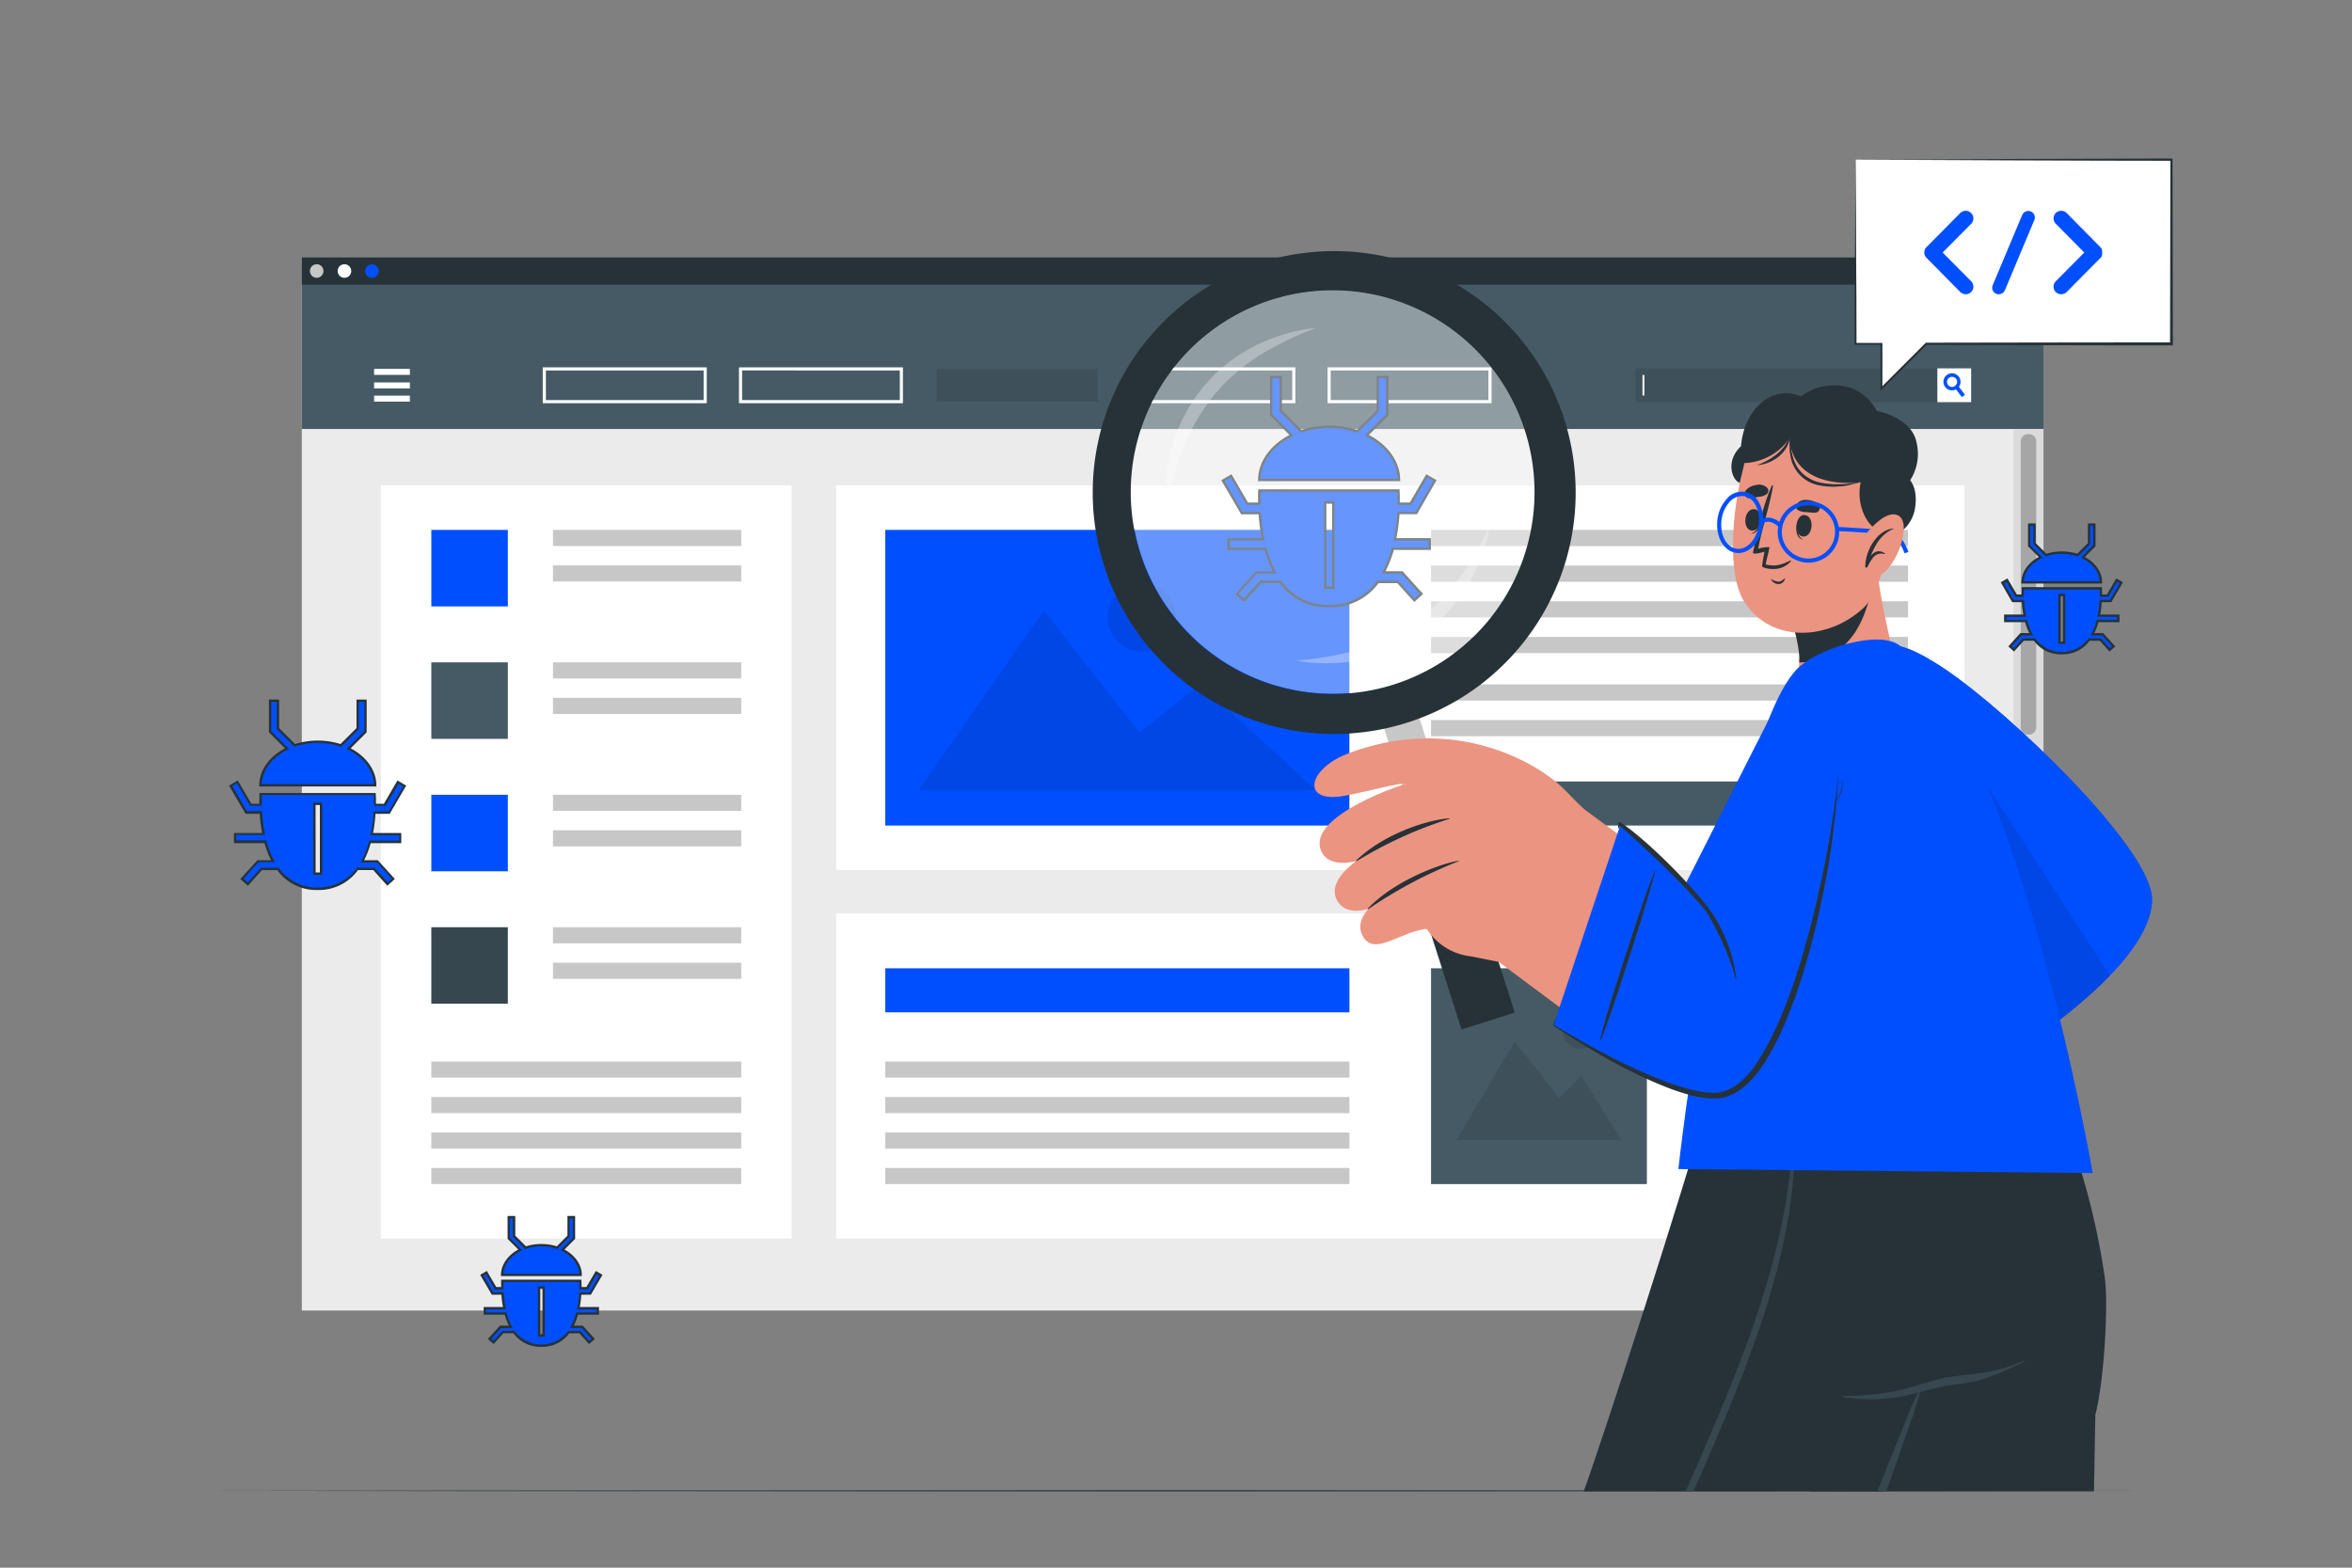 <svg xmlns="http://www.w3.org/2000/svg" viewBox="0 0 750 500"><rect x="0" y="0" width="750" height="500" fill="#808080" stroke="none"/><g id="freepik--Table--inject-90"><polygon points="69.85 475.47 146.13 475.38 222.42 475.34 375 475.28 527.58 475.34 603.87 475.38 680.15 475.47 603.87 475.57 527.58 475.61 375 475.67 222.42 475.61 146.13 475.57 69.85 475.47" style="fill:#263238"></polygon></g><g id="freepik--Screen--inject-90"><rect x="96.24" y="82.09" width="555.37" height="335.89" style="fill:#ebebeb"></rect><rect x="96.24" y="82.09" width="555.37" height="54.73" style="fill:#455a64"></rect><rect x="119.29" y="117.65" width="11.41" height="1.91" style="fill:#fff"></rect><rect x="119.29" y="126.19" width="11.41" height="1.91" style="fill:#fff"></rect><rect x="119.29" y="121.97" width="11.41" height="1.91" style="fill:#fff"></rect><rect x="521.5" y="117.48" width="107.06" height="10.78" style="opacity:0.1"></rect><rect x="617.78" y="117.48" width="10.78" height="10.78" style="fill:#fff"></rect><path d="M626.59,125.9l-1,.75-1.84-2.44-.68-.89a1.26,1.26,0,0,0,.39-.22,1.71,1.71,0,0,0,.51-.66l.72,1Z" style="fill:#004FFE"></path><path d="M624.63,120.16a2.72,2.72,0,1,0-.88,4,2.92,2.92,0,0,0,.37-.24,2.84,2.84,0,0,0,.57-.58A2.73,2.73,0,0,0,624.63,120.16Zm-1.17,2.94a1.26,1.26,0,0,1-.39.22,1.63,1.63,0,0,1-1.59-2.8,1.64,1.64,0,0,1,2.28.3,1.62,1.62,0,0,1,.21,1.62A1.71,1.71,0,0,1,623.46,123.1Z" style="fill:#004FFE"></path><rect x="523.76" y="119.6" width="0.58" height="6.54" style="fill:#fff"></rect><path d="M225.37,128.6h-52.3V117.15h52.3Zm-51.3-1h50.3v-9.45h-50.3Z" style="fill:#fff"></path><path d="M287.93,128.6H235.64V117.15h52.29Zm-51.29-1h50.29v-9.45H236.64Z" style="fill:#fff"></path><rect x="298.7" y="117.65" width="51.3" height="10.45" style="opacity:0.1"></rect><path d="M413.06,128.6H360.77V117.15h52.29Zm-51.29-1h50.29v-9.45H361.77Z" style="fill:#fff"></path><path d="M475.63,128.6h-52.3V117.15h52.3Zm-51.3-1h50.3v-9.45h-50.3Z" style="fill:#fff"></path><rect x="96.24" y="82.09" width="555.37" height="8.69" style="fill:#263238"></rect><path d="M103.15,86.44A2.16,2.16,0,1,1,101,84.28,2.15,2.15,0,0,1,103.15,86.44Z" style="fill:#c7c7c7"></path><path d="M112,86.44a2.16,2.16,0,1,1-2.16-2.16A2.16,2.16,0,0,1,112,86.44Z" style="fill:#fff"></path><path d="M120.76,86.44a2.16,2.16,0,1,1-2.16-2.16A2.16,2.16,0,0,1,120.76,86.44Z" style="fill:#004FFE"></path><rect x="642.07" y="136.82" width="9.54" height="281.17" style="fill:#dbdbdb"></rect><path d="M646.83,234.29h0a2.31,2.31,0,0,1-2.46-2.11v-91.6a2.31,2.31,0,0,1,2.46-2.12h0a2.31,2.31,0,0,1,2.47,2.12v91.6A2.31,2.31,0,0,1,646.83,234.29Z" style="fill:#a6a6a6"></path><rect x="266.64" y="291.34" width="359.8" height="103.67" style="fill:#fff"></rect><rect x="456.33" y="308.83" width="68.82" height="68.82" transform="translate(981.48 686.48) rotate(180)" style="fill:#455a64"></rect><path d="M509.91,328.66a5.78,5.78,0,1,1-5.77-5.77A5.77,5.77,0,0,1,509.91,328.66Z" style="opacity:0.1"></path><polygon points="464.41 363.6 517.07 363.6 504.19 343.04 497.24 350.25 483.02 332.13 464.41 363.6" style="opacity:0.1"></polygon><rect x="539.59" y="308.83" width="68.82" height="68.82" transform="translate(1147.99 686.48) rotate(180)" style="fill:#004FFE"></rect><path d="M593.17,328.66a5.78,5.78,0,1,1-5.77-5.77A5.77,5.77,0,0,1,593.17,328.66Z" style="opacity:0.1"></path><polygon points="547.67 363.6 600.33 363.6 587.44 343.04 580.5 350.25 566.28 332.13 547.67 363.6" style="opacity:0.1"></polygon><rect x="282.29" y="338.56" width="148.01" height="5.14" style="fill:#c7c7c7"></rect><rect x="282.29" y="349.88" width="148.01" height="5.14" style="fill:#c7c7c7"></rect><rect x="282.29" y="361.19" width="148.01" height="5.14" style="fill:#c7c7c7"></rect><rect x="282.29" y="372.51" width="148.01" height="5.14" style="fill:#c7c7c7"></rect><rect x="282.29" y="308.83" width="148.01" height="14.05" style="fill:#004FFE"></rect><rect x="266.64" y="154.83" width="359.8" height="122.66" style="fill:#fff"></rect><rect x="456.33" y="169.01" width="152.08" height="5.17" style="fill:#c7c7c7"></rect><rect x="456.33" y="180.38" width="152.08" height="5.17" style="fill:#c7c7c7"></rect><rect x="456.33" y="191.76" width="152.08" height="5.17" style="fill:#c7c7c7"></rect><rect x="456.33" y="203.14" width="152.08" height="5.17" style="fill:#c7c7c7"></rect><rect x="456.33" y="218.27" width="152.08" height="5.17" style="fill:#c7c7c7"></rect><rect x="456.33" y="229.65" width="152.08" height="5.17" style="fill:#c7c7c7"></rect><rect x="282.29" y="169.01" width="148.01" height="94.3" transform="translate(712.58 432.31) rotate(180)" style="fill:#004FFE"></rect><path d="M375,196.88A10.91,10.91,0,1,1,364.05,186,10.92,10.92,0,0,1,375,196.88Z" style="opacity:0.1"></path><polygon points="292.89 252.05 419.7 252.05 382.68 218.14 363.38 233.62 332.86 194.71 292.89 252.05" style="opacity:0.1"></polygon><rect x="456.33" y="249.25" width="152.08" height="14.05" style="fill:#455a64"></rect><rect x="121.46" y="154.83" width="130.98" height="240.19" style="fill:#fff"></rect><rect x="137.54" y="169.01" width="24.4" height="24.4" style="fill:#004FFE"></rect><rect x="176.33" y="169.01" width="60.02" height="5.14" style="fill:#c7c7c7"></rect><rect x="176.33" y="180.32" width="60.02" height="5.14" style="fill:#c7c7c7"></rect><rect x="137.54" y="211.25" width="24.4" height="24.4" style="fill:#455a64"></rect><rect x="176.33" y="211.25" width="60.02" height="5.14" style="fill:#c7c7c7"></rect><rect x="176.33" y="222.56" width="60.02" height="5.14" style="fill:#c7c7c7"></rect><rect x="137.54" y="253.49" width="24.4" height="24.4" style="fill:#004FFE"></rect><rect x="176.33" y="253.49" width="60.02" height="5.14" style="fill:#c7c7c7"></rect><rect x="176.33" y="264.81" width="60.02" height="5.14" style="fill:#c7c7c7"></rect><rect x="137.54" y="295.73" width="24.4" height="24.4" style="fill:#37474f"></rect><rect x="176.33" y="295.73" width="60.02" height="5.14" style="fill:#c7c7c7"></rect><rect x="176.33" y="307.05" width="60.02" height="5.14" style="fill:#c7c7c7"></rect><rect x="137.54" y="338.56" width="98.81" height="5.14" style="fill:#c7c7c7"></rect><rect x="137.54" y="349.88" width="98.81" height="5.14" style="fill:#c7c7c7"></rect><rect x="137.54" y="361.19" width="98.81" height="5.14" style="fill:#c7c7c7"></rect><rect x="137.54" y="372.51" width="98.81" height="5.14" style="fill:#c7c7c7"></rect></g><g id="freepik--Bugs--inject-90"><path d="M435.81,138.83l6.53-6.54V120.23h-3V131l-6.54,6.54a28.92,28.92,0,0,0-17.9,0L408.34,131V120.23h-3v12.06l6.53,6.54c-6.34,3.12-10.29,8.59-10.29,14.25h44.55C446.11,147.42,442.16,142,435.81,138.83Z" style="fill:#004FFE"></path><path d="M446.48,153.46h-45.3v-.38c0-5.67,3.84-11.13,10-14.35L405,132.45V119.86h3.77v11l6.26,6.26a29.27,29.27,0,0,1,17.7,0l6.26-6.26v-11h3.78v12.59l-6.28,6.28c6.21,3.22,10,8.68,10,14.35Zm-44.54-.75h43.78c-.17-5.4-4-10.56-10.08-13.55l-.47-.23,6.8-6.79V120.61h-2.28V131.2L432.88,138l-.21-.08a28.58,28.58,0,0,0-17.67,0l-.22.08L408,131.2V120.61H405.7v11.53l6.79,6.79-.47.23C405.94,142.15,402.11,147.31,401.94,152.71Z" style="fill:#263238"></path><path d="M402.82,172h-11.1v3h11.8v0a35.38,35.38,0,0,0,2.91,7.51H400.6l-6.19,6.86,2.24,2,5.29-5.87h6.4a18.16,18.16,0,0,0,15.47,7.71,18.35,18.35,0,0,0,15.54-7.71h6.37l5.29,5.86,2.25-2-6.19-6.86H441.2a35.25,35.25,0,0,0,3-7.51v0h11.78v-3H444.86a55.36,55.36,0,0,0,1.07-8.35v0h5.69l6.05-10.38-2.61-1.52-5.17,8.88H446.1c0-2.59-.09-4.19-.09-4.19H401.66s-.12,1.6,0,4.19h-3.84l-5.17-8.88L390,153.26,396,163.64h5.7v0A56.8,56.8,0,0,0,402.82,172Zm19.72-11.72h2.59v27.13h-2.59Z" style="fill:#004FFE"></path><path d="M423.81,193.66A18.5,18.5,0,0,1,408.15,186h-6l-5.44,6-2.79-2.53,6.55-7.26h5.38a35.69,35.69,0,0,1-2.58-6.78H391.34v-3.78h11a56.8,56.8,0,0,1-1-7.61h-5.56l-6.35-10.89,3.26-1.9,5.25,9h3.25c-.06-2.35,0-3.78.05-3.84l0-.35h45.05l0,.35s.11,1.49.08,3.84h3.2l5.25-9,3.26,1.9L451.84,164h-5.56a56.74,56.74,0,0,1-1,7.61h11v3.78H444.46a37,37,0,0,1-2.63,6.78h5.4l6.56,7.26L451,192l-5.42-6h-6A18.71,18.71,0,0,1,423.81,193.66Zm-22-8.46h6.76l.11.16a17.82,17.82,0,0,0,15.17,7.55A18,18,0,0,0,439,185.36l.12-.16h6.73l5.14,5.71,1.7-1.51-5.83-6.46h-6.33l.3-.56a34.94,34.94,0,0,0,2.92-7.38v-.33h11.78v-2.28H444.4l.1-.45a55.29,55.29,0,0,0,1.05-8.29l0-.36h5.84l5.75-9.87-2-1.15L450.1,161h-4.39v-.38c0-1.85,0-3.21-.06-3.81H402c0,.6-.07,2,0,3.8V161h-4.45l-5.09-8.74-2,1.15,5.76,9.87h5.86v.37a55.05,55.05,0,0,0,1.07,8.29l.09.45H392.09v2.28h11.8V175a35.42,35.42,0,0,0,2.87,7.36l.3.55h-6.3l-5.82,6.46,1.68,1.52Zm23.73,2.59h-3.33V159.92h3.33Zm-2.58-.75h1.83V160.67h-1.83Z" style="fill:#263238"></path><path d="M111.17,238.77l5.36-5.37v-9.9h-2.48v8.87l-5.37,5.37a23.67,23.67,0,0,0-14.7,0l-5.36-5.37V223.5H86.13v9.9l5.37,5.37c-5.21,2.56-8.46,7-8.46,11.7h36.58C119.62,245.82,116.38,241.33,111.17,238.77Z" style="fill:#004FFE"></path><path d="M120,250.84H82.67v-.37c0-4.66,3.13-9.15,8.2-11.8l-5.11-5.11V223.12H89v9.1l5.09,5.09a24.23,24.23,0,0,1,14.5,0l5.09-5.09v-9.1h3.24v10.44l-5.11,5.11c5.07,2.65,8.2,7.14,8.2,11.8Zm-36.57-.75h35.81c-.17-4.37-3.29-8.56-8.24-11l-.47-.23,5.63-5.63v-9.37h-1.74v8.66l-5.64,5.64-.22-.08a23.5,23.5,0,0,0-14.46,0l-.22.08-5.64-5.64v-8.66H86.51v9.37l5.62,5.63-.47.23C86.72,241.53,83.6,245.72,83.43,250.09Z" style="fill:#263238"></path><path d="M84.08,266H75v2.48h9.68a28.6,28.6,0,0,0,2.4,6.17H82.26l-5.09,5.64L79,282l4.35-4.82h5.25a16,16,0,0,0,25.46,0h5.24l4.33,4.81,1.85-1.65-5.08-5.64H115.6A29.12,29.12,0,0,0,118,268.5h9.67V266h-9.1a44.06,44.06,0,0,0,.87-6.86h4.68l5-8.53L127,249.37l-4.25,7.28h-3.11c0-2.12-.07-3.44-.07-3.44H83.13s-.1,1.32,0,3.44H79.94l-4.25-7.28-2.14,1.24,5,8.53H83.2A45.41,45.41,0,0,0,84.08,266Zm16.19-9.62h2.13v22.27h-2.13Z" style="fill:#004FFE"></path><path d="M101.32,283.86a15.27,15.27,0,0,1-12.9-6.34H83.53l-4.49,5-2.4-2.17,5.45-6h4.34a29.23,29.23,0,0,1-2.07-5.44H74.59v-3.23h9a47.23,47.23,0,0,1-.78-6.12H78.3l-5.26-9,2.79-1.63,4.33,7.43h2.55c0-1.89,0-3,0-3.1l0-.34h37.11l0,.34c0,.06.09,1.21.07,3.1h2.52l4.33-7.43,2.79,1.63-5.26,9h-4.54a47.17,47.17,0,0,1-.77,6.12h9v3.23h-9.75a29.83,29.83,0,0,1-2.1,5.44h4.36l5.44,6-2.4,2.15-4.48-5h-4.88A15.4,15.4,0,0,1,101.32,283.86Zm-18.13-7.09H88.8l.11.16a15.59,15.59,0,0,0,24.86,0l.11-.16h5.59l4.2,4.66,1.29-1.15-4.72-5.23H115l.3-.55a29.1,29.1,0,0,0,2.38-6.05v-.32l.38,0h9.29v-1.73h-9.18l.09-.45a45.35,45.35,0,0,0,.87-6.8l0-.35.35,0h4.47l4.66-8-1.49-.87L122.94,257h-3.71v-.38c0-1.46,0-2.54,0-3.06H83.48c0,.52,0,1.6,0,3l0,.39H79.73l-4.17-7.15-1.5.87,4.67,8h4.84v.38a45.46,45.46,0,0,0,.88,6.79l.09.45h-9.2v1.73H85v.38a28.89,28.89,0,0,0,2.35,6l.29.55H82.42l-4.72,5.23L79,281.44ZM102.77,279H99.9V256h2.87Zm-2.12-.75H102V256.76h-1.37Z" style="fill:#263238"></path><path d="M664.18,177.74l3.67-3.66v-6.77h-1.7v6.06L662.48,177a16.38,16.38,0,0,0-10.05,0l-3.67-3.67v-6.06h-1.69v6.77l3.67,3.66c-3.57,1.75-5.78,4.82-5.78,8h25C670,182.56,667.74,179.49,664.18,177.74Z" style="fill:#004FFE"></path><path d="M670.33,186.12H644.58v-.37c0-3.19,2.1-6.26,5.53-8.1l-3.42-3.42v-7.3h2.45v6.29l3.4,3.39a16.83,16.83,0,0,1,9.84,0l3.4-3.39v-6.29h2.44v7.3l-3.41,3.42c3.42,1.84,5.52,4.91,5.52,8.1Zm-25-.75h24.23c-.16-2.9-2.26-5.67-5.55-7.29l-.48-.23,3.93-3.93v-6.24h-.94v5.85l-3.95,3.94-.22-.07a16,16,0,0,0-9.81,0l-.22.07-3.94-3.94v-5.85h-.95v6.24l3.93,3.93-.47.23C647.61,179.7,645.51,182.46,645.34,185.37Z" style="fill:#263238"></path><path d="M645.66,196.37h-6.23v1.69h6.63a19.3,19.3,0,0,0,1.63,4.22h-3.27l-3.48,3.85,1.26,1.14,3-3.3h3.59a10.92,10.92,0,0,0,17.41,0h3.58l3,3.3,1.26-1.14-3.47-3.85h-3.29a19.5,19.5,0,0,0,1.66-4.22h6.61v-1.69h-6.22a31.21,31.21,0,0,0,.6-4.69h3.2l3.39-5.83L675,185l-2.9,5H670c0-1.45,0-2.35,0-2.35H645a23.23,23.23,0,0,0,0,2.35h-2.16l-2.9-5-1.47.85,3.4,5.83h3.2A32.56,32.56,0,0,0,645.66,196.37Zm11.07-6.58h1.46V205h-1.46Z" style="fill:#004FFE"></path><path d="M657.45,208.69a10.56,10.56,0,0,1-8.88-4.33h-3.23l-3.11,3.45-1.82-1.64,3.84-4.25h2.83a19.43,19.43,0,0,1-1.31-3.48h-6.71V196h6.15a30.55,30.55,0,0,1-.5-3.94h-3.07L638,185.71l2.12-1.23,3,5.12h1.56c0-1.23,0-2,0-2l0-.34h25.58l0,.34s.06.78.05,2h1.54l3-5.12,2.11,1.23-3.69,6.34h-3.06a33.12,33.12,0,0,1-.49,3.94h6.14v2.45h-6.7a20.25,20.25,0,0,1-1.33,3.48h2.84l3.83,4.25-1.82,1.63-3.1-3.44h-3.23A10.64,10.64,0,0,1,657.45,208.69ZM645,203.61h4l.11.15a10.53,10.53,0,0,0,16.8,0l.12-.15h3.93l2.83,3.14.7-.63-3.11-3.45h-3.75l.3-.56A19.71,19.71,0,0,0,668.5,198v-.32h6.61v-.95H668.8l.1-.45a32,32,0,0,0,.59-4.63v-.35h3.34l3.1-5.32-.82-.48-2.82,4.85h-2.73V190c0-.9,0-1.59,0-2H645.37c0,.38,0,1.07,0,2v.39h-2.76l-2.83-4.85L639,186l3.09,5.32h3.37v.37a30.44,30.44,0,0,0,.59,4.62l.09.45h-6.31v.95h6.62v.37a20.28,20.28,0,0,0,1.59,4.06l.3.55h-3.74l-3.11,3.45.7.63Zm13.56,1.78h-2.2v-16h2.2Zm-1.45-.75h.7V190.17h-.7Z" style="fill:#263238"></path><path d="M179.35,398.63,183,395v-6.77h-1.7v6.07l-3.67,3.66a16.38,16.38,0,0,0-10.05,0l-3.66-3.66v-6.07h-1.7V395l3.67,3.67c-3.57,1.75-5.78,4.82-5.78,8h25C185.13,403.45,182.92,400.38,179.35,398.63Z" style="fill:#004FFE"></path><path d="M185.51,407H159.75v-.37c0-3.19,2.11-6.25,5.53-8.1l-3.42-3.42v-7.3h2.45v6.29l3.4,3.4a16.67,16.67,0,0,1,9.84,0l3.4-3.4v-6.29h2.45v7.3L180,398.53c3.42,1.85,5.53,4.91,5.53,8.1Zm-25-.75h24.24c-.17-2.9-2.27-5.67-5.56-7.29l-.47-.23,3.93-3.93v-6.24h-1v5.85l-3.94,3.94-.22-.07a16,16,0,0,0-9.82,0l-.22.07-3.94-3.94v-5.85h-.95v6.24l3.93,3.93-.47.23C162.78,400.58,160.68,403.35,160.51,406.25Z" style="fill:#263238"></path><path d="M160.84,417.25H154.6V419h6.63a19.94,19.94,0,0,0,1.63,4.21h-3.27L156.11,427l1.26,1.13,3-3.29h3.59a10.93,10.93,0,0,0,17.41,0h3.58l3,3.29,1.27-1.13-3.48-3.86h-3.29A19.62,19.62,0,0,0,184,419h6.61v-1.7h-6.21a32.27,32.27,0,0,0,.59-4.69h3.2l3.39-5.82-1.46-.86-2.91,5h-2.12c0-1.46,0-2.36,0-2.36H160.19s-.07.9,0,2.36H158l-2.91-5-1.46.86,3.39,5.82h3.2A31.16,31.16,0,0,0,160.84,417.25Zm11.07-6.58h1.45V425.9h-1.45Z" style="fill:#004FFE"></path><path d="M172.62,429.57a10.57,10.57,0,0,1-8.88-4.33h-3.23l-3.11,3.45-1.82-1.64,3.84-4.25h2.83a21.08,21.08,0,0,1-1.31-3.48h-6.71v-2.45h6.15a32.16,32.16,0,0,1-.5-3.94h-3.06l-3.7-6.34,2.12-1.23,3,5.12h1.56c0-1.23,0-2,0-2l0-.34h25.59l0,.34s.06.78.06,2H187l3-5.12,2.12,1.23-3.7,6.34h-3.05a31,31,0,0,1-.5,3.94H191v2.45h-6.7A20.91,20.91,0,0,1,183,422.8h2.84l3.84,4.25-1.83,1.64-3.1-3.45h-3.22A10.67,10.67,0,0,1,172.62,429.57Zm-12.44-5.08h3.94l.11.16a10.55,10.55,0,0,0,16.81,0l.11-.15h3.93l2.83,3.14.71-.63-3.12-3.45h-3.75l.3-.55a19.59,19.59,0,0,0,1.62-4.09v-.33h6.61v-.95H184l.09-.45a32,32,0,0,0,.59-4.63l0-.35H188l3.1-5.32-.82-.48-2.82,4.85h-2.72v-.38c0-.9,0-1.59,0-2H160.54c0,.38,0,1.07,0,2v.39h-2.76L155,406.38l-.82.48,3.1,5.32h3.36v.37a31.41,31.41,0,0,0,.59,4.62l.09.45H155v.95h6.62V419a20.19,20.19,0,0,0,1.59,4.05l.3.55h-3.74L156.64,427l.7.63Zm13.55,1.78h-2.2v-16h2.2Zm-1.45-.75h.7V411.05h-.7Z" style="fill:#263238"></path></g><g id="freepik--Character--inject-90"><path d="M577.47,475.67h90.25l.44-24.43c2.88-11.13,4.19-35.48,3-43.84a229.39,229.39,0,0,0-15.73-56.48l-2.25,0-70-.69S580.06,412.36,577.47,475.67Z" style="fill:#263238"></path><path d="M586.17,475.67h1.76q.15-7.41.31-14.82.16-7.59.38-15.16c0-.16,0-.33,0-.49.65-24,1.53-48,2.49-72,0-.33-.5-.32-.52,0C588.46,407.31,587.05,441.49,586.17,475.67Z" style="fill:#37474f"></path><path d="M505,475.67h95.14c6.13-16.08,10.86-28.3,12.17-31.68.07-.18.13-.34.17-.46.13-.32.19-.49.19-.49,2-1.1,4.33-2.28,6.61-3.4,5.14-2.53,10-4.72,10-4.72,22.59-35.14,24-84,24-84l-70-.69L545,349.83C537.58,377.55,510.17,461.69,505,475.67Z" style="fill:#263238"></path><path d="M537.51,475.67H540c5.51-12.46,10.91-24.95,15.8-37.66,9.55-24.77,17.27-51.15,16.57-77.94a.2.2,0,1,0-.4,0c-.2,3.29-.48,6.59-.78,9.89-2.39,27-11.51,53.25-21.83,78.15C545.53,457.34,541.54,466.51,537.51,475.67Z" style="fill:#37474f"></path><path d="M587.76,445.21a89.85,89.85,0,0,0,14.93-1.2c5-.88,9.64-2.49,14.49-3.87,4.59-1.3,9.47-1.46,14.18-2.17a49.66,49.66,0,0,0,13.93-4c.21-.1.38.21.17.31a86.53,86.53,0,0,1-13.36,5.64c-4.78,1.46-9.76,1.61-14.6,2.75s-9.79,2.73-14.9,3.27a53.45,53.45,0,0,1-14.89-.4C587.51,445.51,587.58,445.22,587.76,445.21Z" style="fill:#37474f"></path><path d="M598.71,475.67h2.78c1.6-4.41,3.17-8.82,4.67-13.24,2.1-6.15,4.4-12.23,6.15-18.45a3.31,3.31,0,0,0,.12-.45l.27-.94c0-.18-.27-.26-.35-.09-.26.55-.53,1.1-.78,1.66-3.13,6.65-5.63,13.48-8.39,20.22C601.65,468.14,600.17,471.9,598.71,475.67Z" style="fill:#37474f"></path><path d="M614.53,211c27,16.59,73.17,64.2,70.7,77.78-4.55,25.06-66.1,49-78.31,54.65-5.21,2.41-18.85-44-13.34-46.66,4.8-2.35,39.07-11.81,39.42-16.38.14-1.89-15.83-25.51-28.74-53.45C594.37,205.52,606.55,206.05,614.53,211Z" style="fill: rgb(235, 148, 129);"></path><path d="M604,293.08s-5.16,2.31-18.83,4c-10.68,1.34-34.85,11.91-43,41-3.12,11.17,3.34,18.23,8.65,7.22,3.74-7.76,5.66-13.46,7.59-15.65,0,0,2.92,12.86,10,15.79a140.09,140.09,0,0,0,19,6.35,30.43,30.43,0,0,0,1.51-3.44,16.07,16.07,0,0,0,16.56-4.34l10.84-4.61Z" style="fill: rgb(235, 148, 129);"></path><path d="M576.37,301.12c-3.86,4.12-11.89,13-15.94,22.51-4.5,10.59-10.31,32.2-2.46,35.44,5.76,2.38,8.7-5.68,8.7-5.68s-.52,9.44,5.15,10.45c5.17.92,7.07-5.45,7.07-5.45s.67,5.78,5.82,5.71c6.19-.09,3.77-12.19,10-17.69C596.07,345.17,576.37,301.12,576.37,301.12Z" style="fill: rgb(235, 148, 129);"></path><path d="M572.41,326.52c-3,4.47-7.19,16.35-5.89,26.69,0,.23.23.33.24.11a113.06,113.06,0,0,1,5.75-26.76C572.53,326.5,572.45,326.47,572.41,326.52Z" style="fill:#263238"></path><path d="M583,331.37c-2.19,4.12-6,16.57-4.29,27,0,.24.24.33.25.11a121.24,121.24,0,0,1,4.14-27.06C583.09,331.35,583,331.32,583,331.37Z" style="fill:#263238"></path><path d="M604,293.08l14.17,50.41s68.94-32.23,68.05-57c-.59-16.22-45.57-59.39-66.13-73.14s-26-8.34-16.86,14.89,28.3,51.93,28.21,52.5S604,293.08,604,293.08Z" style="fill:#004FFE"></path><path d="M607.63,291.51l19.23,53.95s60.25-34.2,59.36-59c-.59-16.22-45.57-59.39-66.13-73.14s-26-8.34-16.86,14.89,28.3,51.93,28.21,52.5S607.63,291.51,607.63,291.51Z" style="fill:#004FFE"></path><path d="M603.24,228.2c9.15,23.19,28.2,51.81,28.2,52.5s-23.82,10.81-23.82,10.81l19.25,54s28.46-16.16,46-34.3L604.88,206C597.52,204.91,597,212.46,603.24,228.2Z" style="opacity:0.1"></path><path d="M579.93,231c7.26.94,19.78-12.2,23.68-21.48.26-.64-1.32-6.89-2.88-14.57-.92-4.67-1.85-9.88-2.34-14.71L568.9,190.7s4,9.8,4.83,18.21a10.28,10.28,0,0,1,0,2,3.22,3.22,0,0,0,0,.33C573.5,215.06,572.91,230.06,579.93,231Z" style="fill: rgb(235, 148, 129);"></path><path d="M573.73,210.91c0,.08,0,.21,0,.34a19.08,19.08,0,0,0,3.13-.16c17.74-2.55,20.33-23,20.67-30.55L568.89,190.7s4,9.81,4.85,18.21A12.1,12.1,0,0,1,573.73,210.91Z" style="fill:#263238"></path><path d="M603.58,144.91c3.45,10.74-1.8,42-9.37,49-11,10.23-29.15,11.45-37.89-1.79-8.48-12.83-.92-53.4,7.55-59.83C576.35,122.82,598.5,129.06,603.58,144.91Z" style="fill: rgb(235, 148, 129);"></path><path d="M573.18,166.24c0-.08.15.12.14.21C573,168.56,573,171,574.8,172c.06,0,0,.14,0,.12C572.47,171.47,572.53,168.19,573.18,166.24Z" style="fill:#263238"></path><path d="M575.34,164.26c3.43.16,2.87,7-.32,6.87S572.45,164.13,575.34,164.26Z" style="fill:#263238"></path><path d="M561.31,164.79c0-.08-.18.09-.18.17-.11,2.13-.59,4.56-2.57,5.1-.07,0-.07.13,0,.12C560.94,170.05,561.54,166.82,561.31,164.79Z" style="fill:#263238"></path><path d="M559.59,162.41c-3.4-.54-4.23,6.29-1.08,6.8S562.44,162.87,559.59,162.41Z" style="fill:#263238"></path><path d="M578.78,163.53a24.34,24.34,0,0,1-2.82-.22,4.53,4.53,0,0,1-2.83-.77,1.45,1.45,0,0,1-.22-1.76,3.61,3.61,0,0,1,3.42-1.3,5.29,5.29,0,0,1,3.54,1.43A1.55,1.55,0,0,1,578.78,163.53Z" style="fill:#263238"></path><path d="M558,158.93c1-.08,1.84-.31,2.78-.48a4.6,4.6,0,0,0,2.75-1,1.46,1.46,0,0,0,.06-1.77,3.6,3.6,0,0,0-3.52-1,5.35,5.35,0,0,0-3.4,1.76A1.55,1.55,0,0,0,558,158.93Z" style="fill:#263238"></path><path d="M569,184.52c-.56.45-1.14,1.07-1.92,1a5.57,5.57,0,0,1-2.22-.78c-.07,0-.14,0-.1.1a2.88,2.88,0,0,0,2.56,1.45,2.27,2.27,0,0,0,1.87-1.7C569.28,184.52,569.12,184.46,569,184.52Z" style="fill:#263238"></path><path d="M571.07,179a7.2,7.2,0,0,1-5.27,2.48,8.85,8.85,0,0,1-2.6-.26,2.42,2.42,0,0,1-.48-.13,4.59,4.59,0,0,1-.45-.14.54.54,0,0,1-.36-.54h0a.72.72,0,0,1,.05-.21v0l0-.18c.2-1.63.72-4.08.72-4.08-.63.21-3.86,1.12-3.69.28,1.47-7,3.09-14.71,6-21.32a.2.2,0,0,1,.38.11c-1.14,6.74-3.46,13.24-4.72,20a12.59,12.59,0,0,1,3.54-.52c.22.1-1.1,4.71-1.13,5.45a.45.45,0,0,0,0,.08c2.67.75,4.85.23,7.77-1.21C571.08,178.72,571.22,178.88,571.07,179Z" style="fill:#263238"></path><path d="M604,170.43c-8,.69-12.42-8.86-10.65-16.63,0,0-21.4,3.19-22.7-14a18.52,18.52,0,0,1-14.37,7.89L554.77,154c-2.21-.61-4.87-6.73.43-11.72,0,0,.24-8.59,6.48-13.84a11.73,11.73,0,0,1,12.59-2,17.75,17.75,0,0,1,12.88-3.4c7.92.89,11.29,8,11.29,8S609.09,133,611,140.54a15.66,15.66,0,0,1-1.89,12.64s2.71,2.92,1.46,9.38C609.79,166.72,606.44,170.22,604,170.43Z" style="fill:#263238"></path><path d="M571.12,138.25a19.65,19.65,0,0,0,0,4.2,16.85,16.85,0,0,0,.84,4.06,10.83,10.83,0,0,0,5.06,6.1c2.34,1.45,5.2,1.64,7.94,1.86,1.39-.06,2.79,0,4.19-.17s2.79-.36,4.2-.5c-1.37.36-2.75.65-4.14,1s-2.83.3-4.25.45c-2.83-.07-5.83-.26-8.42-1.75a11.38,11.38,0,0,1-5.31-6.74A17.08,17.08,0,0,1,571.12,138.25Z" style="fill:#263238"></path><path d="M560.22,148.37a22.33,22.33,0,0,0,6.45-3.6,13.86,13.86,0,0,0,2.47-2.66,16.9,16.9,0,0,0,1.75-3.29,9.17,9.17,0,0,1-1.1,3.69,10.18,10.18,0,0,1-2.48,3,12.49,12.49,0,0,1-3.35,2A11.57,11.57,0,0,1,560.22,148.37Z" style="fill:#263238"></path><path d="M574.11,179.1a9.81,9.81,0,0,1-6.9-12h0a9.8,9.8,0,1,1,9.32,12.35A9.67,9.67,0,0,1,574.11,179.1Zm-5.63-11.67a8.49,8.49,0,1,0,8.31-6.27A8.5,8.5,0,0,0,568.48,167.43Z" style="fill:#004FFE"></path><path d="M553.61,176.33c-4-.53-6.65-5.31-5.94-10.67a11.7,11.7,0,0,1,2.94-6.52A6.11,6.11,0,0,1,561,160.51a11.64,11.64,0,0,1,1.16,7.06c-.67,5.07-4.13,8.86-7.88,8.81C554,176.37,553.83,176.36,553.61,176.33Zm-2.05-16.28a10.44,10.44,0,0,0-2.6,5.78c-.61,4.64,1.55,8.77,4.82,9.2s6.44-3,7.05-7.63a10.4,10.4,0,0,0-1-6.26A5.23,5.23,0,0,0,556,158.2a4.19,4.19,0,0,0-.5,0A5.39,5.39,0,0,0,551.56,160.05Z" style="fill:#004FFE"></path><path d="M567.39,168.26l1-.89c-1.31-1.43-4.49-3.54-7.2-1.32l.83,1C564.4,165.07,567.27,168.13,567.39,168.26Z" style="fill:#004FFE"></path><path d="M607.33,176.47l1.24-.44c-.21-.57-2.11-5.64-5-6.49-2.65-.79-17.27-1.46-18-1.49l-.05,1.31c5.06.19,15.65.82,17.7,1.43C605.12,171.36,606.83,175.08,607.33,176.47Z" style="fill:#004FFE"></path><path d="M593.71,171.94s7.1-10,11.65-7.49-.82,17.1-6.2,19.07a5.45,5.45,0,0,1-7.29-3Z" style="fill: rgb(235, 148, 129);"></path><path d="M603.72,168.58a.08.08,0,0,1,0,.15c-3.77,1.5-5.77,5-7.18,8.58,1.13-1.38,2.66-2.13,4.52-.79.09.07,0,.22-.11.2a3.35,3.35,0,0,0-3.7,1.15,16,16,0,0,0-1.78,3c-.18.33-.79.15-.66-.24l0-.09C594.8,175.73,598.56,169,603.72,168.58Z" style="fill:#263238"></path><path d="M535.2,372.86l132.13,1.28c-.29-1.72-24.34-139-61.56-168.25-6.58-5.15-26.69,1-33,7.76C552.61,235.37,537.16,354.67,535.2,372.86Z" style="fill:#004FFE"></path><path d="M584.26,231.69c-1.92,48.23-18.68,113-34.81,117.24-18,4.69-15.92-61.19-13.74-63,1.65-1.35,16.34-29.25,31-60.28S584.74,219.76,584.26,231.69Z" style="fill: rgb(235, 148, 129);"></path><path d="M535.45,285.76c2.45-4.26,23.26-46.1,32.22-63.33s17.18-16.73,17.54,8.2-5.5,75.94-20.9,103c-14.83,26.07-26.3,17.87-30-5.36C531.35,309.25,535.45,285.76,535.45,285.76Z" style="fill:#004FFE"></path><rect x="447.99" y="223.98" width="11.78" height="74.05" transform="matrix(-0.95, 0.3, -0.3, -0.95, 965.66, 371.51)" style="fill:#c7c7c7"></rect><polygon points="466.05 328.36 483.02 322.94 483.02 322.94 468.41 277.2 468.41 277.2 451.44 282.62 451.44 282.63 466.05 328.36" style="fill:#263238"></polygon><g style="opacity:0.4"><path d="M387.74,209.35a64.4,64.4,0,1,1,48,11A64.37,64.37,0,0,1,387.74,209.35Z" style="fill:#fff"></path></g><path d="M501.34,144.1a77,77,0,1,0-.17,26.93A76.94,76.94,0,0,0,501.34,144.1Zm-23.91,50.15a64.38,64.38,0,1,1,11-48A64.39,64.39,0,0,1,477.43,194.25Z" style="fill:#263238"></path><path d="M372.21,163a49.15,49.15,0,0,1,1.52-20.38,52.47,52.47,0,0,1,3.79-9.78,56.41,56.41,0,0,1,5.74-8.92,51.63,51.63,0,0,1,16.48-13.37,56.82,56.82,0,0,1,20.06-6,102.21,102.21,0,0,0-18.33,8.88,62.5,62.5,0,0,0-7.93,6,51.85,51.85,0,0,0-6.79,7.11,63.55,63.55,0,0,0-9.73,17A82.92,82.92,0,0,0,372.21,163Z" style="fill:#fff;opacity:0.3"></path><path d="M475,167.52a49.46,49.46,0,0,1-7,19.2,52.45,52.45,0,0,1-6.32,8.36,55.41,55.41,0,0,1-8,7,51.32,51.32,0,0,1-19.51,8.36,56.85,56.85,0,0,1-20.92.25,101.29,101.29,0,0,0,20.06-3.54,62.21,62.21,0,0,0,9.27-3.6,52.4,52.4,0,0,0,8.47-5,63.74,63.74,0,0,0,14-13.72A83,83,0,0,0,475,167.52Z" style="fill:#fff;opacity:0.3"></path><path d="M549.64,349.51c-13.7,1.77-28.6-10.7-72.58-43.36-6.08-4.52,13.79-57.84,20.54-53.35,8.5,5.66,40.25,29.45,42.35,31.49C557.68,301.44,558.93,348.31,549.64,349.51Z" style="fill: rgb(235, 148, 129);"></path><path d="M516.56,267.45s-5.86-3.28-17.18-15.12c-8.85-9.25-36.09-24.81-69.67-11.93-12.87,4.93-15,16.11-.75,13.36,10.06-1.93,16.86-4.14,20.32-3.85,0,0-10.2,11.9-8,20.72a167.84,167.84,0,0,0,7.41,22.61,36,36,0,0,0,4.35-1A19.09,19.09,0,0,0,468.92,305l19.2,3.81Z" style="fill: rgb(235, 148, 129);"></path><path d="M489.29,246.8c-6.66-.77-20.81-2.15-32.78.75-13.3,3.22-38,13-35.56,22.79,1.81,7.18,11.59,4.27,11.59,4.27s-9.38,6.2-6.32,12.33c2.79,5.58,10.22,2.88,10.22,2.88s-5,4.74-1.32,9.6c4.47,5.84,14.3-5.05,23.95-3C461.23,296.83,489.29,246.8,489.29,246.8Z" style="fill: rgb(235, 148, 129);"></path><path d="M462.25,261c-6.39.31-20.71,4.73-29.64,13.31-.2.19-.16.45.06.31a134.15,134.15,0,0,1,29.61-13.49A.07.07,0,0,0,462.25,261Z" style="fill:#263238"></path><path d="M465.11,274.54c-5.48.84-20,6.06-28.79,15.06-.2.2-.14.45.07.31a144.25,144.25,0,0,1,28.76-15.24C465.22,274.64,465.18,274.53,465.11,274.54Z" style="fill:#263238"></path><path d="M516.78,262.85,495.37,327s40.88,26,54.64,23c9-2,9.27-49.89-11.76-67.35Z" style="fill:#004FFE"></path><path d="M553.68,312.26c-.6-5.35-3.42-19.41-15.43-29.67-.1-.09-.27.05-.17.16,8.2,8.51,14.37,24.46,15.39,29.57C553.49,312.45,553.7,312.4,553.68,312.26Z" style="fill:#263238"></path><path d="M510.61,331.4c2.65-6.84,4.93-13.8,7.19-20.76s4.54-13.92,6.62-20.94c1.18-4,2.39-7.92,3.43-11.92,0-.1-.15-.17-.19-.06-2.65,6.82-5,13.78-7.26,20.71s-4.55,13.93-6.72,20.93c-1.22,3.95-2.38,7.92-3.42,11.92C510.21,331.47,510.53,331.6,510.61,331.4Z" style="fill:#263238"></path><path d="M516.65,262.27c2.64,1.48,14.18,10.66,26.3,25,.08.09,1.24,3.54,1.16,3.45-9.71-11.77-25.26-25.22-27.49-27.34a5.84,5.84,0,0,1-.24.66c-.07.15-.32.17-.35,0-.06-.46,0-.88,0-1.34A.44.44,0,0,1,516.65,262.27Z" style="fill:#263238"></path><path d="M496.86,322.5,495.48,327l-.05-.14c12.2,7.27,24.79,14.28,38.19,19,4.93,1.56,10.13,3.25,15.28,2.45,8.21-2,13.05-11.76,16.65-18.8,6.12-12.79,10-26.6,13.37-40.42A323.08,323.08,0,0,0,586.21,247a259.27,259.27,0,0,1-5.82,42.48c-3.06,14-7,27.88-13,40.94-3.8,7.5-9.19,17.68-18.12,19.71-5.53.81-11-.92-16.13-2.7-13.45-5.09-25.86-12.39-37.79-20.31l-.07-.05,0-.09,1.6-4.44Z" style="fill:#263238"></path><path d="M587.59,248.62a10.49,10.49,0,0,1-2.13,7.12,16.29,16.29,0,0,0,2.13-7.12Z" style="fill:#263238"></path></g><g id="freepik--speech-bubble--inject-90"><polygon points="591.72 50.92 591.72 109.67 599.97 109.67 599.97 123.92 614.22 109.67 692.42 109.67 692.42 50.92 591.72 50.92" style="fill:#fff"></polygon><path d="M591.72,50.92l.15,29.44Q592,95,592,109.67l-.28-.28,8.24,0h.3v.3l0,14.25-.55-.23L614,109.41l.1-.11h.16c23,0,55.5-.14,78.2-.11l-.48.48.12-58.75.36.36c-25.1,0-75.6-.23-100.7-.36Zm0,0c25.09-.13,75.61-.35,100.7-.37h.36v.37l.11,58.75v.48h-.48c-22.58.06-55.28-.11-78.2-.12l.25-.11-14.28,14.23-.55.55v-.78l0-14.25.29.29h-8.52c-.06-17.19.25-41.63.28-59Z" style="fill:#263238"></path><path d="M635.44,90.93l9.39-22.35a2.13,2.13,0,0,1,2.8-1.11,2.07,2.07,0,0,1,1.07,2.72l-9.39,22.39a2.14,2.14,0,0,1-2,1.26,1.87,1.87,0,0,1-.76-.15A2.08,2.08,0,0,1,635.44,90.93Z" style="fill:#004FFE"></path><path d="M628.55,89.7a2.42,2.42,0,0,1-1.69,4.14,2.56,2.56,0,0,1-1.76-.69L614.33,82.23a.28.28,0,0,1-.19-.23.58.58,0,0,0-.12-.08.77.77,0,0,1-.11-.31.2.2,0,0,1-.12-.15c0-.08,0-.19-.07-.23s-.09-.15-.09-.19v-.27c0-.08,0-.12,0-.23s0-.16,0-.19v-.27c0-.08.09-.12.09-.16s0-.19.07-.3,0,0,0-.08.11-.27.19-.34a.08.08,0,0,1,.08-.08.69.69,0,0,1,.23-.27L625.1,67.93a2.5,2.5,0,0,1,3.45,0,2.43,2.43,0,0,1,0,3.45l-9.08,9.16Z" style="fill:#004FFE"></path><path d="M670.12,81.92a0,0,0,0,1,0,0,2.28,2.28,0,0,1-.27.27L659,93.15a2.5,2.5,0,0,1-3.45,0,2.43,2.43,0,0,1,0-3.45l9.08-9.16-9.08-9.16a2.43,2.43,0,0,1,0-3.45,2.5,2.5,0,0,1,3.45,0l10.77,10.92a1.72,1.72,0,0,1,.27.27s0,.08,0,.08.15.23.19.34,0,0,0,.08a2.6,2.6,0,0,0,.11.34s0,0,0,.12v.27s0,.15,0,.19,0,.15,0,.19V81s0,0,0,.07-.07.27-.11.35,0,0,0,.11S670.19,81.77,670.12,81.92Z" style="fill:#004FFE"></path></g></svg>